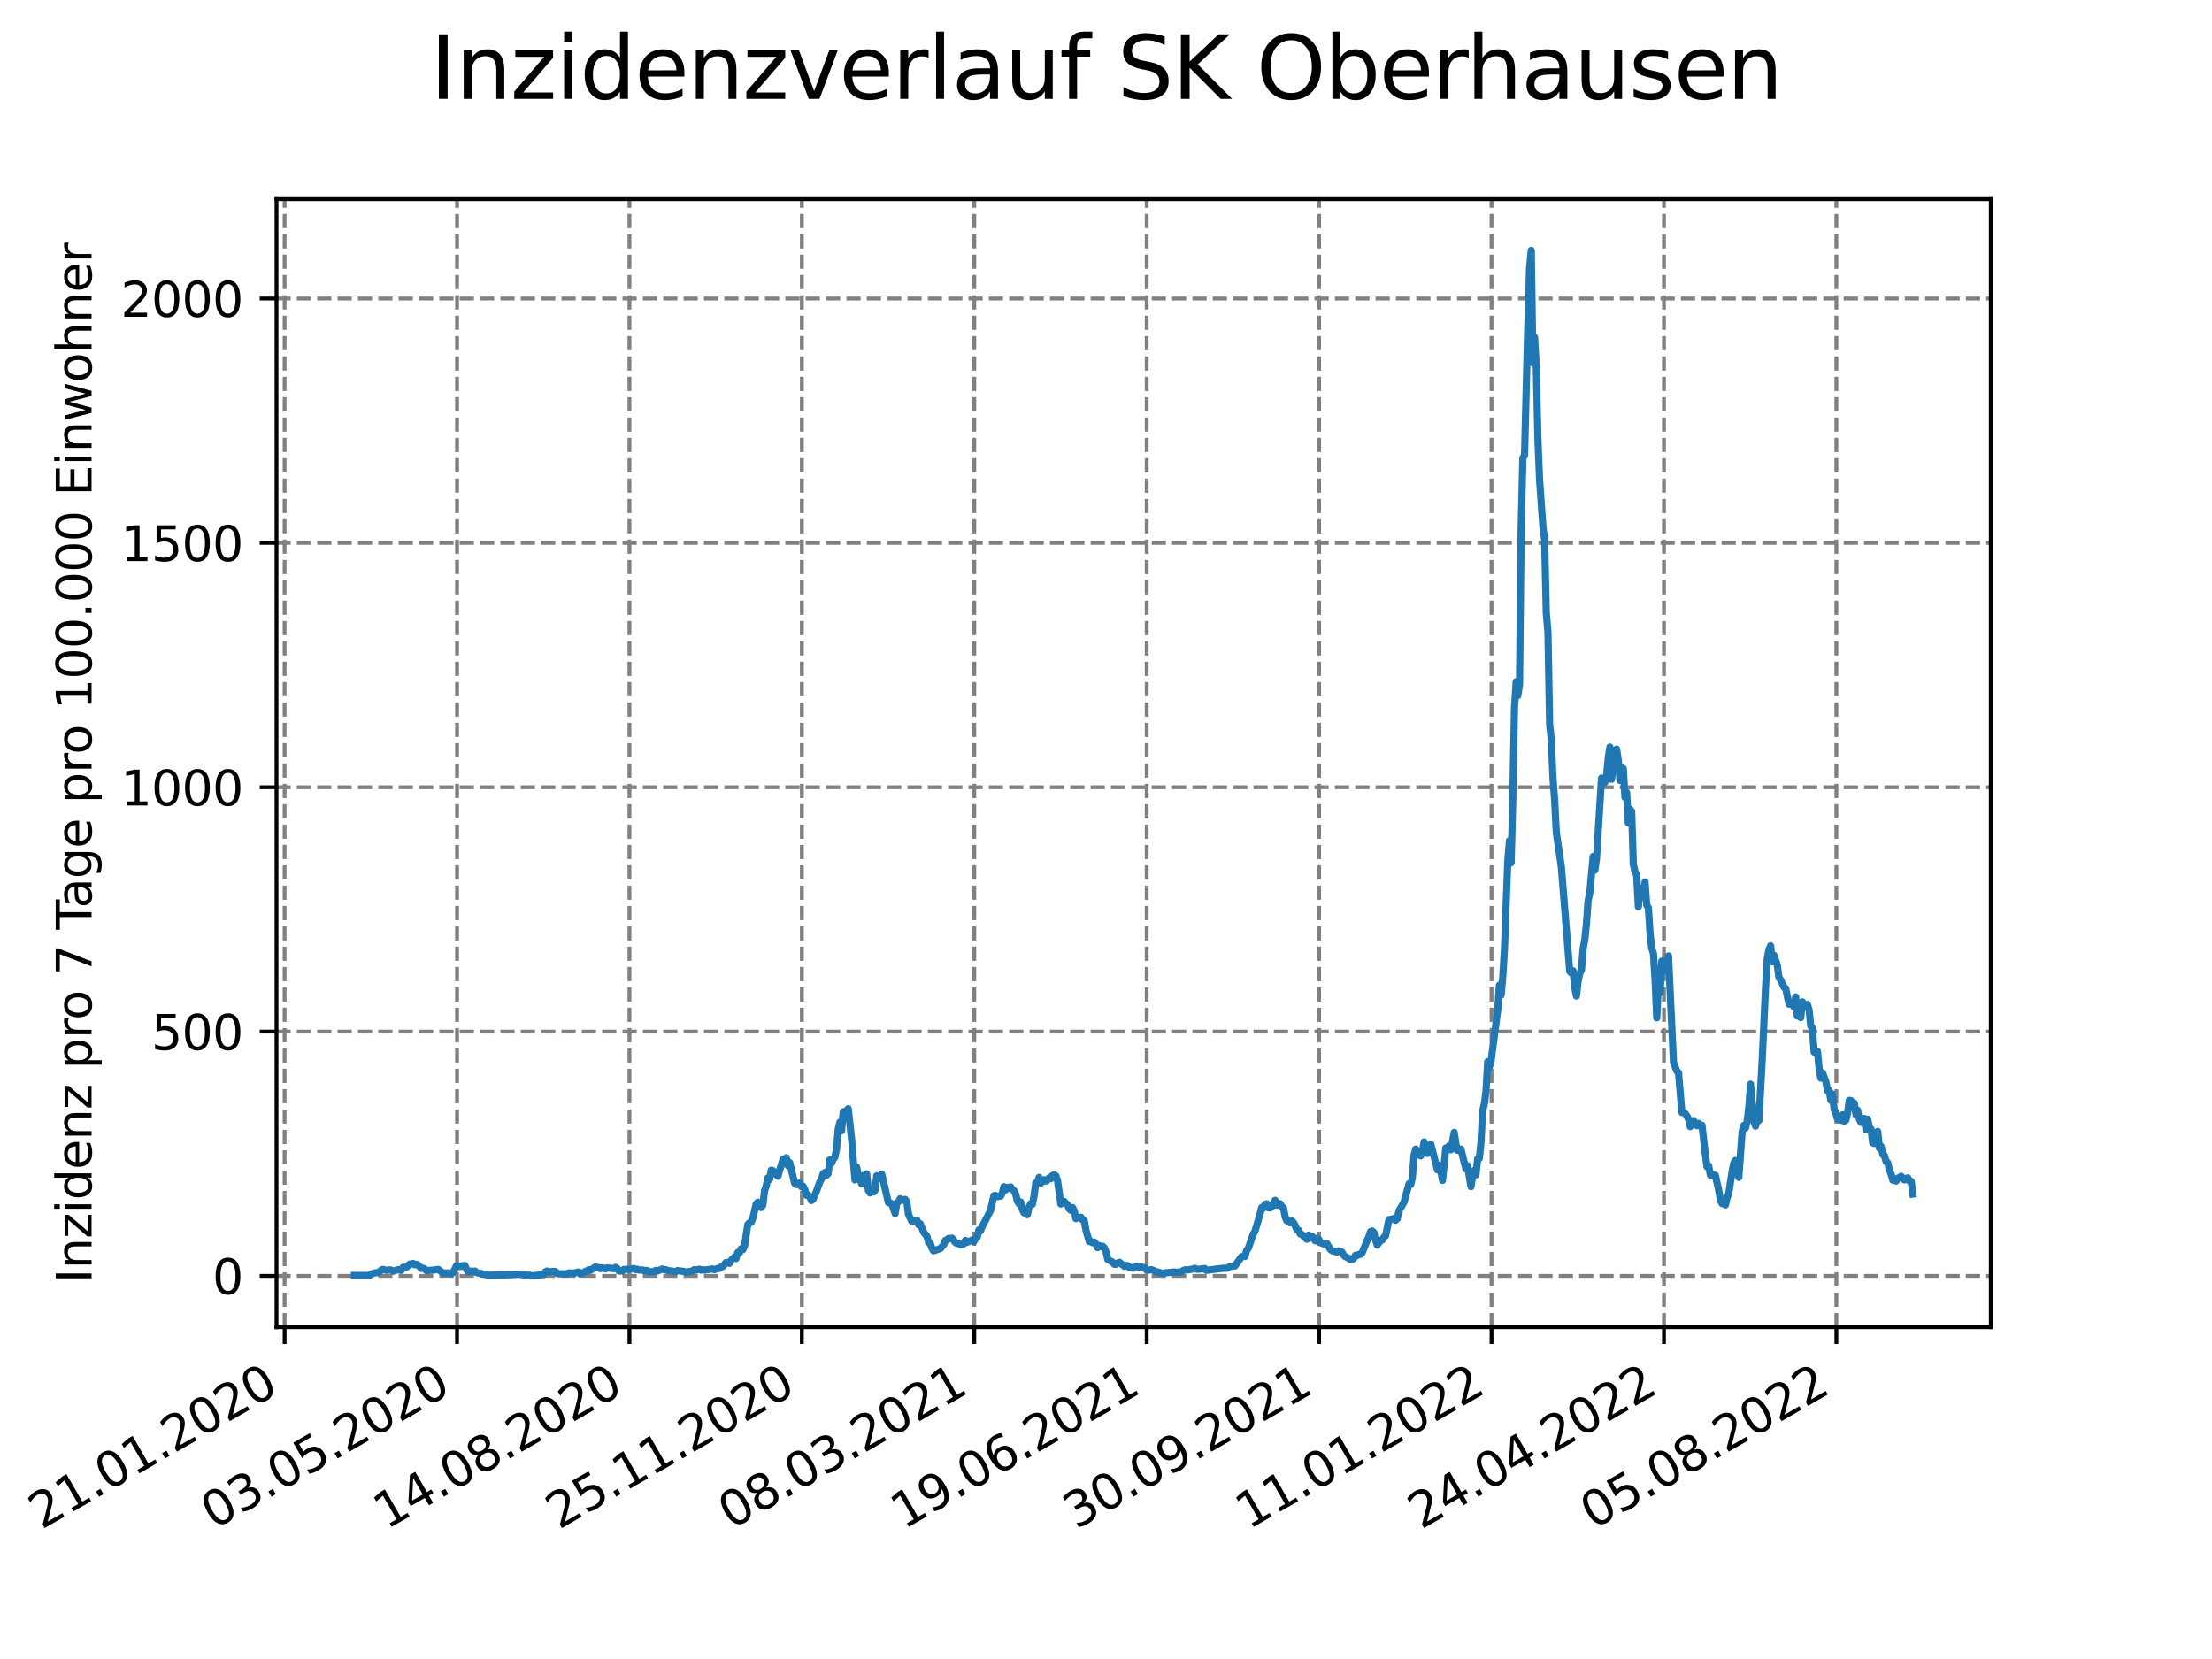 <?xml version="1.0" encoding="utf-8" standalone="no"?>
<!DOCTYPE svg PUBLIC "-//W3C//DTD SVG 1.1//EN"
  "http://www.w3.org/Graphics/SVG/1.1/DTD/svg11.dtd">
<svg xmlns:xlink="http://www.w3.org/1999/xlink" width="460.8pt" height="345.6pt" viewBox="0 0 460.8 345.6" xmlns="http://www.w3.org/2000/svg" version="1.1">
 <defs>
  <style type="text/css">*{stroke-linejoin: round; stroke-linecap: butt}</style>
 </defs>
 <g id="figure_1">
  <g id="patch_1">
   <path d="M 0 345.6 
L 460.8 345.6 
L 460.8 0 
L 0 0 
z
" style="fill: #ffffff"/>
  </g>
  <g id="axes_1">
   <g id="patch_2">
    <path d="M 57.6 276.48 
L 414.72 276.48 
L 414.72 41.472 
L 57.6 41.472 
z
" style="fill: #ffffff"/>
   </g>
   <g id="matplotlib.axis_1">
    <g id="xtick_1">
     <g id="line2d_1">
      <path d="M 59.288 276.48 
L 59.288 41.472 
" clip-path="url(#p97cab3dd4d)" style="fill: none; stroke-dasharray: 2.96,1.28; stroke-dashoffset: 0; stroke: #808080; stroke-width: 0.8"/>
     </g>
     <g id="line2d_2">
      <defs>
       <path id="m72aca86742" d="M 0 0 
L 0 3.5 
" style="stroke: #000000; stroke-width: 0.8"/>
      </defs>
      <g>
       <use xlink:href="#m72aca86742" x="59.288" y="276.48" style="stroke: #000000; stroke-width: 0.8"/>
      </g>
     </g>
     <g id="text_1">
      <!-- 21.01.2020 -->
      <g transform="translate(8.663 318.689) rotate(-30) scale(0.1 -0.1)">
       <defs>
        <path id="DejaVuSans-32" d="M 1228 531 
L 3431 531 
L 3431 0 
L 469 0 
L 469 531 
Q 828 903 1448 1529 
Q 2069 2156 2228 2338 
Q 2531 2678 2651 2914 
Q 2772 3150 2772 3378 
Q 2772 3750 2511 3984 
Q 2250 4219 1831 4219 
Q 1534 4219 1204 4116 
Q 875 4013 500 3803 
L 500 4441 
Q 881 4594 1212 4672 
Q 1544 4750 1819 4750 
Q 2544 4750 2975 4387 
Q 3406 4025 3406 3419 
Q 3406 3131 3298 2873 
Q 3191 2616 2906 2266 
Q 2828 2175 2409 1742 
Q 1991 1309 1228 531 
z
" transform="scale(0.016)"/>
        <path id="DejaVuSans-31" d="M 794 531 
L 1825 531 
L 1825 4091 
L 703 3866 
L 703 4441 
L 1819 4666 
L 2450 4666 
L 2450 531 
L 3481 531 
L 3481 0 
L 794 0 
L 794 531 
z
" transform="scale(0.016)"/>
        <path id="DejaVuSans-2e" d="M 684 794 
L 1344 794 
L 1344 0 
L 684 0 
L 684 794 
z
" transform="scale(0.016)"/>
        <path id="DejaVuSans-30" d="M 2034 4250 
Q 1547 4250 1301 3770 
Q 1056 3291 1056 2328 
Q 1056 1369 1301 889 
Q 1547 409 2034 409 
Q 2525 409 2770 889 
Q 3016 1369 3016 2328 
Q 3016 3291 2770 3770 
Q 2525 4250 2034 4250 
z
M 2034 4750 
Q 2819 4750 3233 4129 
Q 3647 3509 3647 2328 
Q 3647 1150 3233 529 
Q 2819 -91 2034 -91 
Q 1250 -91 836 529 
Q 422 1150 422 2328 
Q 422 3509 836 4129 
Q 1250 4750 2034 4750 
z
" transform="scale(0.016)"/>
       </defs>
       <use xlink:href="#DejaVuSans-32"/>
       <use xlink:href="#DejaVuSans-31" x="63.623"/>
       <use xlink:href="#DejaVuSans-2e" x="127.246"/>
       <use xlink:href="#DejaVuSans-30" x="159.033"/>
       <use xlink:href="#DejaVuSans-31" x="222.656"/>
       <use xlink:href="#DejaVuSans-2e" x="286.279"/>
       <use xlink:href="#DejaVuSans-32" x="318.066"/>
       <use xlink:href="#DejaVuSans-30" x="381.689"/>
       <use xlink:href="#DejaVuSans-32" x="445.312"/>
       <use xlink:href="#DejaVuSans-30" x="508.936"/>
      </g>
     </g>
    </g>
    <g id="xtick_2">
     <g id="line2d_3">
      <path d="M 95.206 276.48 
L 95.206 41.472 
" clip-path="url(#p97cab3dd4d)" style="fill: none; stroke-dasharray: 2.96,1.28; stroke-dashoffset: 0; stroke: #808080; stroke-width: 0.8"/>
     </g>
     <g id="line2d_4">
      <g>
       <use xlink:href="#m72aca86742" x="95.206" y="276.48" style="stroke: #000000; stroke-width: 0.8"/>
      </g>
     </g>
     <g id="text_2">
      <!-- 03.05.2020 -->
      <g transform="translate(44.581 318.689) rotate(-30) scale(0.1 -0.1)">
       <defs>
        <path id="DejaVuSans-33" d="M 2597 2516 
Q 3050 2419 3304 2112 
Q 3559 1806 3559 1356 
Q 3559 666 3084 287 
Q 2609 -91 1734 -91 
Q 1441 -91 1130 -33 
Q 819 25 488 141 
L 488 750 
Q 750 597 1062 519 
Q 1375 441 1716 441 
Q 2309 441 2620 675 
Q 2931 909 2931 1356 
Q 2931 1769 2642 2001 
Q 2353 2234 1838 2234 
L 1294 2234 
L 1294 2753 
L 1863 2753 
Q 2328 2753 2575 2939 
Q 2822 3125 2822 3475 
Q 2822 3834 2567 4026 
Q 2313 4219 1838 4219 
Q 1578 4219 1281 4162 
Q 984 4106 628 3988 
L 628 4550 
Q 988 4650 1302 4700 
Q 1616 4750 1894 4750 
Q 2613 4750 3031 4423 
Q 3450 4097 3450 3541 
Q 3450 3153 3228 2886 
Q 3006 2619 2597 2516 
z
" transform="scale(0.016)"/>
        <path id="DejaVuSans-35" d="M 691 4666 
L 3169 4666 
L 3169 4134 
L 1269 4134 
L 1269 2991 
Q 1406 3038 1543 3061 
Q 1681 3084 1819 3084 
Q 2600 3084 3056 2656 
Q 3513 2228 3513 1497 
Q 3513 744 3044 326 
Q 2575 -91 1722 -91 
Q 1428 -91 1123 -41 
Q 819 9 494 109 
L 494 744 
Q 775 591 1075 516 
Q 1375 441 1709 441 
Q 2250 441 2565 725 
Q 2881 1009 2881 1497 
Q 2881 1984 2565 2268 
Q 2250 2553 1709 2553 
Q 1456 2553 1204 2497 
Q 953 2441 691 2322 
L 691 4666 
z
" transform="scale(0.016)"/>
       </defs>
       <use xlink:href="#DejaVuSans-30"/>
       <use xlink:href="#DejaVuSans-33" x="63.623"/>
       <use xlink:href="#DejaVuSans-2e" x="127.246"/>
       <use xlink:href="#DejaVuSans-30" x="159.033"/>
       <use xlink:href="#DejaVuSans-35" x="222.656"/>
       <use xlink:href="#DejaVuSans-2e" x="286.279"/>
       <use xlink:href="#DejaVuSans-32" x="318.066"/>
       <use xlink:href="#DejaVuSans-30" x="381.689"/>
       <use xlink:href="#DejaVuSans-32" x="445.312"/>
       <use xlink:href="#DejaVuSans-30" x="508.936"/>
      </g>
     </g>
    </g>
    <g id="xtick_3">
     <g id="line2d_5">
      <path d="M 131.124 276.48 
L 131.124 41.472 
" clip-path="url(#p97cab3dd4d)" style="fill: none; stroke-dasharray: 2.96,1.28; stroke-dashoffset: 0; stroke: #808080; stroke-width: 0.8"/>
     </g>
     <g id="line2d_6">
      <g>
       <use xlink:href="#m72aca86742" x="131.124" y="276.48" style="stroke: #000000; stroke-width: 0.8"/>
      </g>
     </g>
     <g id="text_3">
      <!-- 14.08.2020 -->
      <g transform="translate(80.499 318.689) rotate(-30) scale(0.1 -0.1)">
       <defs>
        <path id="DejaVuSans-34" d="M 2419 4116 
L 825 1625 
L 2419 1625 
L 2419 4116 
z
M 2253 4666 
L 3047 4666 
L 3047 1625 
L 3713 1625 
L 3713 1100 
L 3047 1100 
L 3047 0 
L 2419 0 
L 2419 1100 
L 313 1100 
L 313 1709 
L 2253 4666 
z
" transform="scale(0.016)"/>
        <path id="DejaVuSans-38" d="M 2034 2216 
Q 1584 2216 1326 1975 
Q 1069 1734 1069 1313 
Q 1069 891 1326 650 
Q 1584 409 2034 409 
Q 2484 409 2743 651 
Q 3003 894 3003 1313 
Q 3003 1734 2745 1975 
Q 2488 2216 2034 2216 
z
M 1403 2484 
Q 997 2584 770 2862 
Q 544 3141 544 3541 
Q 544 4100 942 4425 
Q 1341 4750 2034 4750 
Q 2731 4750 3128 4425 
Q 3525 4100 3525 3541 
Q 3525 3141 3298 2862 
Q 3072 2584 2669 2484 
Q 3125 2378 3379 2068 
Q 3634 1759 3634 1313 
Q 3634 634 3220 271 
Q 2806 -91 2034 -91 
Q 1263 -91 848 271 
Q 434 634 434 1313 
Q 434 1759 690 2068 
Q 947 2378 1403 2484 
z
M 1172 3481 
Q 1172 3119 1398 2916 
Q 1625 2713 2034 2713 
Q 2441 2713 2670 2916 
Q 2900 3119 2900 3481 
Q 2900 3844 2670 4047 
Q 2441 4250 2034 4250 
Q 1625 4250 1398 4047 
Q 1172 3844 1172 3481 
z
" transform="scale(0.016)"/>
       </defs>
       <use xlink:href="#DejaVuSans-31"/>
       <use xlink:href="#DejaVuSans-34" x="63.623"/>
       <use xlink:href="#DejaVuSans-2e" x="127.246"/>
       <use xlink:href="#DejaVuSans-30" x="159.033"/>
       <use xlink:href="#DejaVuSans-38" x="222.656"/>
       <use xlink:href="#DejaVuSans-2e" x="286.279"/>
       <use xlink:href="#DejaVuSans-32" x="318.066"/>
       <use xlink:href="#DejaVuSans-30" x="381.689"/>
       <use xlink:href="#DejaVuSans-32" x="445.312"/>
       <use xlink:href="#DejaVuSans-30" x="508.936"/>
      </g>
     </g>
    </g>
    <g id="xtick_4">
     <g id="line2d_7">
      <path d="M 167.042 276.48 
L 167.042 41.472 
" clip-path="url(#p97cab3dd4d)" style="fill: none; stroke-dasharray: 2.96,1.28; stroke-dashoffset: 0; stroke: #808080; stroke-width: 0.8"/>
     </g>
     <g id="line2d_8">
      <g>
       <use xlink:href="#m72aca86742" x="167.042" y="276.48" style="stroke: #000000; stroke-width: 0.8"/>
      </g>
     </g>
     <g id="text_4">
      <!-- 25.11.2020 -->
      <g transform="translate(116.416 318.689) rotate(-30) scale(0.1 -0.1)">
       <use xlink:href="#DejaVuSans-32"/>
       <use xlink:href="#DejaVuSans-35" x="63.623"/>
       <use xlink:href="#DejaVuSans-2e" x="127.246"/>
       <use xlink:href="#DejaVuSans-31" x="159.033"/>
       <use xlink:href="#DejaVuSans-31" x="222.656"/>
       <use xlink:href="#DejaVuSans-2e" x="286.279"/>
       <use xlink:href="#DejaVuSans-32" x="318.066"/>
       <use xlink:href="#DejaVuSans-30" x="381.689"/>
       <use xlink:href="#DejaVuSans-32" x="445.312"/>
       <use xlink:href="#DejaVuSans-30" x="508.936"/>
      </g>
     </g>
    </g>
    <g id="xtick_5">
     <g id="line2d_9">
      <path d="M 202.959 276.48 
L 202.959 41.472 
" clip-path="url(#p97cab3dd4d)" style="fill: none; stroke-dasharray: 2.96,1.28; stroke-dashoffset: 0; stroke: #808080; stroke-width: 0.8"/>
     </g>
     <g id="line2d_10">
      <g>
       <use xlink:href="#m72aca86742" x="202.959" y="276.48" style="stroke: #000000; stroke-width: 0.8"/>
      </g>
     </g>
     <g id="text_5">
      <!-- 08.03.2021 -->
      <g transform="translate(152.334 318.689) rotate(-30) scale(0.1 -0.1)">
       <use xlink:href="#DejaVuSans-30"/>
       <use xlink:href="#DejaVuSans-38" x="63.623"/>
       <use xlink:href="#DejaVuSans-2e" x="127.246"/>
       <use xlink:href="#DejaVuSans-30" x="159.033"/>
       <use xlink:href="#DejaVuSans-33" x="222.656"/>
       <use xlink:href="#DejaVuSans-2e" x="286.279"/>
       <use xlink:href="#DejaVuSans-32" x="318.066"/>
       <use xlink:href="#DejaVuSans-30" x="381.689"/>
       <use xlink:href="#DejaVuSans-32" x="445.312"/>
       <use xlink:href="#DejaVuSans-31" x="508.936"/>
      </g>
     </g>
    </g>
    <g id="xtick_6">
     <g id="line2d_11">
      <path d="M 238.877 276.48 
L 238.877 41.472 
" clip-path="url(#p97cab3dd4d)" style="fill: none; stroke-dasharray: 2.96,1.28; stroke-dashoffset: 0; stroke: #808080; stroke-width: 0.8"/>
     </g>
     <g id="line2d_12">
      <g>
       <use xlink:href="#m72aca86742" x="238.877" y="276.48" style="stroke: #000000; stroke-width: 0.8"/>
      </g>
     </g>
     <g id="text_6">
      <!-- 19.06.2021 -->
      <g transform="translate(188.252 318.689) rotate(-30) scale(0.1 -0.1)">
       <defs>
        <path id="DejaVuSans-39" d="M 703 97 
L 703 672 
Q 941 559 1184 500 
Q 1428 441 1663 441 
Q 2288 441 2617 861 
Q 2947 1281 2994 2138 
Q 2813 1869 2534 1725 
Q 2256 1581 1919 1581 
Q 1219 1581 811 2004 
Q 403 2428 403 3163 
Q 403 3881 828 4315 
Q 1253 4750 1959 4750 
Q 2769 4750 3195 4129 
Q 3622 3509 3622 2328 
Q 3622 1225 3098 567 
Q 2575 -91 1691 -91 
Q 1453 -91 1209 -44 
Q 966 3 703 97 
z
M 1959 2075 
Q 2384 2075 2632 2365 
Q 2881 2656 2881 3163 
Q 2881 3666 2632 3958 
Q 2384 4250 1959 4250 
Q 1534 4250 1286 3958 
Q 1038 3666 1038 3163 
Q 1038 2656 1286 2365 
Q 1534 2075 1959 2075 
z
" transform="scale(0.016)"/>
        <path id="DejaVuSans-36" d="M 2113 2584 
Q 1688 2584 1439 2293 
Q 1191 2003 1191 1497 
Q 1191 994 1439 701 
Q 1688 409 2113 409 
Q 2538 409 2786 701 
Q 3034 994 3034 1497 
Q 3034 2003 2786 2293 
Q 2538 2584 2113 2584 
z
M 3366 4563 
L 3366 3988 
Q 3128 4100 2886 4159 
Q 2644 4219 2406 4219 
Q 1781 4219 1451 3797 
Q 1122 3375 1075 2522 
Q 1259 2794 1537 2939 
Q 1816 3084 2150 3084 
Q 2853 3084 3261 2657 
Q 3669 2231 3669 1497 
Q 3669 778 3244 343 
Q 2819 -91 2113 -91 
Q 1303 -91 875 529 
Q 447 1150 447 2328 
Q 447 3434 972 4092 
Q 1497 4750 2381 4750 
Q 2619 4750 2861 4703 
Q 3103 4656 3366 4563 
z
" transform="scale(0.016)"/>
       </defs>
       <use xlink:href="#DejaVuSans-31"/>
       <use xlink:href="#DejaVuSans-39" x="63.623"/>
       <use xlink:href="#DejaVuSans-2e" x="127.246"/>
       <use xlink:href="#DejaVuSans-30" x="159.033"/>
       <use xlink:href="#DejaVuSans-36" x="222.656"/>
       <use xlink:href="#DejaVuSans-2e" x="286.279"/>
       <use xlink:href="#DejaVuSans-32" x="318.066"/>
       <use xlink:href="#DejaVuSans-30" x="381.689"/>
       <use xlink:href="#DejaVuSans-32" x="445.312"/>
       <use xlink:href="#DejaVuSans-31" x="508.936"/>
      </g>
     </g>
    </g>
    <g id="xtick_7">
     <g id="line2d_13">
      <path d="M 274.795 276.48 
L 274.795 41.472 
" clip-path="url(#p97cab3dd4d)" style="fill: none; stroke-dasharray: 2.96,1.28; stroke-dashoffset: 0; stroke: #808080; stroke-width: 0.8"/>
     </g>
     <g id="line2d_14">
      <g>
       <use xlink:href="#m72aca86742" x="274.795" y="276.48" style="stroke: #000000; stroke-width: 0.8"/>
      </g>
     </g>
     <g id="text_7">
      <!-- 30.09.2021 -->
      <g transform="translate(224.17 318.689) rotate(-30) scale(0.1 -0.1)">
       <use xlink:href="#DejaVuSans-33"/>
       <use xlink:href="#DejaVuSans-30" x="63.623"/>
       <use xlink:href="#DejaVuSans-2e" x="127.246"/>
       <use xlink:href="#DejaVuSans-30" x="159.033"/>
       <use xlink:href="#DejaVuSans-39" x="222.656"/>
       <use xlink:href="#DejaVuSans-2e" x="286.279"/>
       <use xlink:href="#DejaVuSans-32" x="318.066"/>
       <use xlink:href="#DejaVuSans-30" x="381.689"/>
       <use xlink:href="#DejaVuSans-32" x="445.312"/>
       <use xlink:href="#DejaVuSans-31" x="508.936"/>
      </g>
     </g>
    </g>
    <g id="xtick_8">
     <g id="line2d_15">
      <path d="M 310.713 276.48 
L 310.713 41.472 
" clip-path="url(#p97cab3dd4d)" style="fill: none; stroke-dasharray: 2.96,1.28; stroke-dashoffset: 0; stroke: #808080; stroke-width: 0.8"/>
     </g>
     <g id="line2d_16">
      <g>
       <use xlink:href="#m72aca86742" x="310.713" y="276.48" style="stroke: #000000; stroke-width: 0.8"/>
      </g>
     </g>
     <g id="text_8">
      <!-- 11.01.2022 -->
      <g transform="translate(260.087 318.689) rotate(-30) scale(0.1 -0.1)">
       <use xlink:href="#DejaVuSans-31"/>
       <use xlink:href="#DejaVuSans-31" x="63.623"/>
       <use xlink:href="#DejaVuSans-2e" x="127.246"/>
       <use xlink:href="#DejaVuSans-30" x="159.033"/>
       <use xlink:href="#DejaVuSans-31" x="222.656"/>
       <use xlink:href="#DejaVuSans-2e" x="286.279"/>
       <use xlink:href="#DejaVuSans-32" x="318.066"/>
       <use xlink:href="#DejaVuSans-30" x="381.689"/>
       <use xlink:href="#DejaVuSans-32" x="445.312"/>
       <use xlink:href="#DejaVuSans-32" x="508.936"/>
      </g>
     </g>
    </g>
    <g id="xtick_9">
     <g id="line2d_17">
      <path d="M 346.63 276.48 
L 346.63 41.472 
" clip-path="url(#p97cab3dd4d)" style="fill: none; stroke-dasharray: 2.96,1.28; stroke-dashoffset: 0; stroke: #808080; stroke-width: 0.8"/>
     </g>
     <g id="line2d_18">
      <g>
       <use xlink:href="#m72aca86742" x="346.63" y="276.48" style="stroke: #000000; stroke-width: 0.8"/>
      </g>
     </g>
     <g id="text_9">
      <!-- 24.04.2022 -->
      <g transform="translate(296.005 318.689) rotate(-30) scale(0.1 -0.1)">
       <use xlink:href="#DejaVuSans-32"/>
       <use xlink:href="#DejaVuSans-34" x="63.623"/>
       <use xlink:href="#DejaVuSans-2e" x="127.246"/>
       <use xlink:href="#DejaVuSans-30" x="159.033"/>
       <use xlink:href="#DejaVuSans-34" x="222.656"/>
       <use xlink:href="#DejaVuSans-2e" x="286.279"/>
       <use xlink:href="#DejaVuSans-32" x="318.066"/>
       <use xlink:href="#DejaVuSans-30" x="381.689"/>
       <use xlink:href="#DejaVuSans-32" x="445.312"/>
       <use xlink:href="#DejaVuSans-32" x="508.936"/>
      </g>
     </g>
    </g>
    <g id="xtick_10">
     <g id="line2d_19">
      <path d="M 382.548 276.48 
L 382.548 41.472 
" clip-path="url(#p97cab3dd4d)" style="fill: none; stroke-dasharray: 2.96,1.28; stroke-dashoffset: 0; stroke: #808080; stroke-width: 0.8"/>
     </g>
     <g id="line2d_20">
      <g>
       <use xlink:href="#m72aca86742" x="382.548" y="276.48" style="stroke: #000000; stroke-width: 0.8"/>
      </g>
     </g>
     <g id="text_10">
      <!-- 05.08.2022 -->
      <g transform="translate(331.923 318.689) rotate(-30) scale(0.1 -0.1)">
       <use xlink:href="#DejaVuSans-30"/>
       <use xlink:href="#DejaVuSans-35" x="63.623"/>
       <use xlink:href="#DejaVuSans-2e" x="127.246"/>
       <use xlink:href="#DejaVuSans-30" x="159.033"/>
       <use xlink:href="#DejaVuSans-38" x="222.656"/>
       <use xlink:href="#DejaVuSans-2e" x="286.279"/>
       <use xlink:href="#DejaVuSans-32" x="318.066"/>
       <use xlink:href="#DejaVuSans-30" x="381.689"/>
       <use xlink:href="#DejaVuSans-32" x="445.312"/>
       <use xlink:href="#DejaVuSans-32" x="508.936"/>
      </g>
     </g>
    </g>
   </g>
   <g id="matplotlib.axis_2">
    <g id="ytick_1">
     <g id="line2d_21">
      <path d="M 57.6 265.798 
L 414.72 265.798 
" clip-path="url(#p97cab3dd4d)" style="fill: none; stroke-dasharray: 2.96,1.28; stroke-dashoffset: 0; stroke: #808080; stroke-width: 0.8"/>
     </g>
     <g id="line2d_22">
      <defs>
       <path id="mccee525b61" d="M 0 0 
L -3.5 0 
" style="stroke: #000000; stroke-width: 0.8"/>
      </defs>
      <g>
       <use xlink:href="#mccee525b61" x="57.6" y="265.798" style="stroke: #000000; stroke-width: 0.8"/>
      </g>
     </g>
     <g id="text_11">
      <!-- 0 -->
      <g transform="translate(44.237 269.597) scale(0.1 -0.1)">
       <use xlink:href="#DejaVuSans-30"/>
      </g>
     </g>
    </g>
    <g id="ytick_2">
     <g id="line2d_23">
      <path d="M 57.6 214.895 
L 414.72 214.895 
" clip-path="url(#p97cab3dd4d)" style="fill: none; stroke-dasharray: 2.96,1.28; stroke-dashoffset: 0; stroke: #808080; stroke-width: 0.8"/>
     </g>
     <g id="line2d_24">
      <g>
       <use xlink:href="#mccee525b61" x="57.6" y="214.895" style="stroke: #000000; stroke-width: 0.8"/>
      </g>
     </g>
     <g id="text_12">
      <!-- 500 -->
      <g transform="translate(31.512 218.694) scale(0.1 -0.1)">
       <use xlink:href="#DejaVuSans-35"/>
       <use xlink:href="#DejaVuSans-30" x="63.623"/>
       <use xlink:href="#DejaVuSans-30" x="127.246"/>
      </g>
     </g>
    </g>
    <g id="ytick_3">
     <g id="line2d_25">
      <path d="M 57.6 163.993 
L 414.72 163.993 
" clip-path="url(#p97cab3dd4d)" style="fill: none; stroke-dasharray: 2.96,1.28; stroke-dashoffset: 0; stroke: #808080; stroke-width: 0.8"/>
     </g>
     <g id="line2d_26">
      <g>
       <use xlink:href="#mccee525b61" x="57.6" y="163.993" style="stroke: #000000; stroke-width: 0.8"/>
      </g>
     </g>
     <g id="text_13">
      <!-- 1000 -->
      <g transform="translate(25.15 167.792) scale(0.1 -0.1)">
       <use xlink:href="#DejaVuSans-31"/>
       <use xlink:href="#DejaVuSans-30" x="63.623"/>
       <use xlink:href="#DejaVuSans-30" x="127.246"/>
       <use xlink:href="#DejaVuSans-30" x="190.869"/>
      </g>
     </g>
    </g>
    <g id="ytick_4">
     <g id="line2d_27">
      <path d="M 57.6 113.09 
L 414.72 113.09 
" clip-path="url(#p97cab3dd4d)" style="fill: none; stroke-dasharray: 2.96,1.28; stroke-dashoffset: 0; stroke: #808080; stroke-width: 0.8"/>
     </g>
     <g id="line2d_28">
      <g>
       <use xlink:href="#mccee525b61" x="57.6" y="113.09" style="stroke: #000000; stroke-width: 0.8"/>
      </g>
     </g>
     <g id="text_14">
      <!-- 1500 -->
      <g transform="translate(25.15 116.889) scale(0.1 -0.1)">
       <use xlink:href="#DejaVuSans-31"/>
       <use xlink:href="#DejaVuSans-35" x="63.623"/>
       <use xlink:href="#DejaVuSans-30" x="127.246"/>
       <use xlink:href="#DejaVuSans-30" x="190.869"/>
      </g>
     </g>
    </g>
    <g id="ytick_5">
     <g id="line2d_29">
      <path d="M 57.6 62.188 
L 414.72 62.188 
" clip-path="url(#p97cab3dd4d)" style="fill: none; stroke-dasharray: 2.96,1.28; stroke-dashoffset: 0; stroke: #808080; stroke-width: 0.8"/>
     </g>
     <g id="line2d_30">
      <g>
       <use xlink:href="#mccee525b61" x="57.6" y="62.188" style="stroke: #000000; stroke-width: 0.8"/>
      </g>
     </g>
     <g id="text_15">
      <!-- 2000 -->
      <g transform="translate(25.15 65.987) scale(0.1 -0.1)">
       <use xlink:href="#DejaVuSans-32"/>
       <use xlink:href="#DejaVuSans-30" x="63.623"/>
       <use xlink:href="#DejaVuSans-30" x="127.246"/>
       <use xlink:href="#DejaVuSans-30" x="190.869"/>
      </g>
     </g>
    </g>
    <g id="text_16">
     <!-- Inzidenz pro 7 Tage pro 100.000 Einwohner -->
     <g transform="translate(19.07 267.301) rotate(-90) scale(0.1 -0.1)">
      <defs>
       <path id="DejaVuSans-49" d="M 628 4666 
L 1259 4666 
L 1259 0 
L 628 0 
L 628 4666 
z
" transform="scale(0.016)"/>
       <path id="DejaVuSans-6e" d="M 3513 2113 
L 3513 0 
L 2938 0 
L 2938 2094 
Q 2938 2591 2744 2837 
Q 2550 3084 2163 3084 
Q 1697 3084 1428 2787 
Q 1159 2491 1159 1978 
L 1159 0 
L 581 0 
L 581 3500 
L 1159 3500 
L 1159 2956 
Q 1366 3272 1645 3428 
Q 1925 3584 2291 3584 
Q 2894 3584 3203 3211 
Q 3513 2838 3513 2113 
z
" transform="scale(0.016)"/>
       <path id="DejaVuSans-7a" d="M 353 3500 
L 3084 3500 
L 3084 2975 
L 922 459 
L 3084 459 
L 3084 0 
L 275 0 
L 275 525 
L 2438 3041 
L 353 3041 
L 353 3500 
z
" transform="scale(0.016)"/>
       <path id="DejaVuSans-69" d="M 603 3500 
L 1178 3500 
L 1178 0 
L 603 0 
L 603 3500 
z
M 603 4863 
L 1178 4863 
L 1178 4134 
L 603 4134 
L 603 4863 
z
" transform="scale(0.016)"/>
       <path id="DejaVuSans-64" d="M 2906 2969 
L 2906 4863 
L 3481 4863 
L 3481 0 
L 2906 0 
L 2906 525 
Q 2725 213 2448 61 
Q 2172 -91 1784 -91 
Q 1150 -91 751 415 
Q 353 922 353 1747 
Q 353 2572 751 3078 
Q 1150 3584 1784 3584 
Q 2172 3584 2448 3432 
Q 2725 3281 2906 2969 
z
M 947 1747 
Q 947 1113 1208 752 
Q 1469 391 1925 391 
Q 2381 391 2643 752 
Q 2906 1113 2906 1747 
Q 2906 2381 2643 2742 
Q 2381 3103 1925 3103 
Q 1469 3103 1208 2742 
Q 947 2381 947 1747 
z
" transform="scale(0.016)"/>
       <path id="DejaVuSans-65" d="M 3597 1894 
L 3597 1613 
L 953 1613 
Q 991 1019 1311 708 
Q 1631 397 2203 397 
Q 2534 397 2845 478 
Q 3156 559 3463 722 
L 3463 178 
Q 3153 47 2828 -22 
Q 2503 -91 2169 -91 
Q 1331 -91 842 396 
Q 353 884 353 1716 
Q 353 2575 817 3079 
Q 1281 3584 2069 3584 
Q 2775 3584 3186 3129 
Q 3597 2675 3597 1894 
z
M 3022 2063 
Q 3016 2534 2758 2815 
Q 2500 3097 2075 3097 
Q 1594 3097 1305 2825 
Q 1016 2553 972 2059 
L 3022 2063 
z
" transform="scale(0.016)"/>
       <path id="DejaVuSans-20" transform="scale(0.016)"/>
       <path id="DejaVuSans-70" d="M 1159 525 
L 1159 -1331 
L 581 -1331 
L 581 3500 
L 1159 3500 
L 1159 2969 
Q 1341 3281 1617 3432 
Q 1894 3584 2278 3584 
Q 2916 3584 3314 3078 
Q 3713 2572 3713 1747 
Q 3713 922 3314 415 
Q 2916 -91 2278 -91 
Q 1894 -91 1617 61 
Q 1341 213 1159 525 
z
M 3116 1747 
Q 3116 2381 2855 2742 
Q 2594 3103 2138 3103 
Q 1681 3103 1420 2742 
Q 1159 2381 1159 1747 
Q 1159 1113 1420 752 
Q 1681 391 2138 391 
Q 2594 391 2855 752 
Q 3116 1113 3116 1747 
z
" transform="scale(0.016)"/>
       <path id="DejaVuSans-72" d="M 2631 2963 
Q 2534 3019 2420 3045 
Q 2306 3072 2169 3072 
Q 1681 3072 1420 2755 
Q 1159 2438 1159 1844 
L 1159 0 
L 581 0 
L 581 3500 
L 1159 3500 
L 1159 2956 
Q 1341 3275 1631 3429 
Q 1922 3584 2338 3584 
Q 2397 3584 2469 3576 
Q 2541 3569 2628 3553 
L 2631 2963 
z
" transform="scale(0.016)"/>
       <path id="DejaVuSans-6f" d="M 1959 3097 
Q 1497 3097 1228 2736 
Q 959 2375 959 1747 
Q 959 1119 1226 758 
Q 1494 397 1959 397 
Q 2419 397 2687 759 
Q 2956 1122 2956 1747 
Q 2956 2369 2687 2733 
Q 2419 3097 1959 3097 
z
M 1959 3584 
Q 2709 3584 3137 3096 
Q 3566 2609 3566 1747 
Q 3566 888 3137 398 
Q 2709 -91 1959 -91 
Q 1206 -91 779 398 
Q 353 888 353 1747 
Q 353 2609 779 3096 
Q 1206 3584 1959 3584 
z
" transform="scale(0.016)"/>
       <path id="DejaVuSans-37" d="M 525 4666 
L 3525 4666 
L 3525 4397 
L 1831 0 
L 1172 0 
L 2766 4134 
L 525 4134 
L 525 4666 
z
" transform="scale(0.016)"/>
       <path id="DejaVuSans-54" d="M -19 4666 
L 3928 4666 
L 3928 4134 
L 2272 4134 
L 2272 0 
L 1638 0 
L 1638 4134 
L -19 4134 
L -19 4666 
z
" transform="scale(0.016)"/>
       <path id="DejaVuSans-61" d="M 2194 1759 
Q 1497 1759 1228 1600 
Q 959 1441 959 1056 
Q 959 750 1161 570 
Q 1363 391 1709 391 
Q 2188 391 2477 730 
Q 2766 1069 2766 1631 
L 2766 1759 
L 2194 1759 
z
M 3341 1997 
L 3341 0 
L 2766 0 
L 2766 531 
Q 2569 213 2275 61 
Q 1981 -91 1556 -91 
Q 1019 -91 701 211 
Q 384 513 384 1019 
Q 384 1609 779 1909 
Q 1175 2209 1959 2209 
L 2766 2209 
L 2766 2266 
Q 2766 2663 2505 2880 
Q 2244 3097 1772 3097 
Q 1472 3097 1187 3025 
Q 903 2953 641 2809 
L 641 3341 
Q 956 3463 1253 3523 
Q 1550 3584 1831 3584 
Q 2591 3584 2966 3190 
Q 3341 2797 3341 1997 
z
" transform="scale(0.016)"/>
       <path id="DejaVuSans-67" d="M 2906 1791 
Q 2906 2416 2648 2759 
Q 2391 3103 1925 3103 
Q 1463 3103 1205 2759 
Q 947 2416 947 1791 
Q 947 1169 1205 825 
Q 1463 481 1925 481 
Q 2391 481 2648 825 
Q 2906 1169 2906 1791 
z
M 3481 434 
Q 3481 -459 3084 -895 
Q 2688 -1331 1869 -1331 
Q 1566 -1331 1297 -1286 
Q 1028 -1241 775 -1147 
L 775 -588 
Q 1028 -725 1275 -790 
Q 1522 -856 1778 -856 
Q 2344 -856 2625 -561 
Q 2906 -266 2906 331 
L 2906 616 
Q 2728 306 2450 153 
Q 2172 0 1784 0 
Q 1141 0 747 490 
Q 353 981 353 1791 
Q 353 2603 747 3093 
Q 1141 3584 1784 3584 
Q 2172 3584 2450 3431 
Q 2728 3278 2906 2969 
L 2906 3500 
L 3481 3500 
L 3481 434 
z
" transform="scale(0.016)"/>
       <path id="DejaVuSans-45" d="M 628 4666 
L 3578 4666 
L 3578 4134 
L 1259 4134 
L 1259 2753 
L 3481 2753 
L 3481 2222 
L 1259 2222 
L 1259 531 
L 3634 531 
L 3634 0 
L 628 0 
L 628 4666 
z
" transform="scale(0.016)"/>
       <path id="DejaVuSans-77" d="M 269 3500 
L 844 3500 
L 1563 769 
L 2278 3500 
L 2956 3500 
L 3675 769 
L 4391 3500 
L 4966 3500 
L 4050 0 
L 3372 0 
L 2619 2869 
L 1863 0 
L 1184 0 
L 269 3500 
z
" transform="scale(0.016)"/>
       <path id="DejaVuSans-68" d="M 3513 2113 
L 3513 0 
L 2938 0 
L 2938 2094 
Q 2938 2591 2744 2837 
Q 2550 3084 2163 3084 
Q 1697 3084 1428 2787 
Q 1159 2491 1159 1978 
L 1159 0 
L 581 0 
L 581 4863 
L 1159 4863 
L 1159 2956 
Q 1366 3272 1645 3428 
Q 1925 3584 2291 3584 
Q 2894 3584 3203 3211 
Q 3513 2838 3513 2113 
z
" transform="scale(0.016)"/>
      </defs>
      <use xlink:href="#DejaVuSans-49"/>
      <use xlink:href="#DejaVuSans-6e" x="29.492"/>
      <use xlink:href="#DejaVuSans-7a" x="92.871"/>
      <use xlink:href="#DejaVuSans-69" x="145.361"/>
      <use xlink:href="#DejaVuSans-64" x="173.145"/>
      <use xlink:href="#DejaVuSans-65" x="236.621"/>
      <use xlink:href="#DejaVuSans-6e" x="298.145"/>
      <use xlink:href="#DejaVuSans-7a" x="361.523"/>
      <use xlink:href="#DejaVuSans-20" x="414.014"/>
      <use xlink:href="#DejaVuSans-70" x="445.801"/>
      <use xlink:href="#DejaVuSans-72" x="509.277"/>
      <use xlink:href="#DejaVuSans-6f" x="548.141"/>
      <use xlink:href="#DejaVuSans-20" x="609.322"/>
      <use xlink:href="#DejaVuSans-37" x="641.109"/>
      <use xlink:href="#DejaVuSans-20" x="704.732"/>
      <use xlink:href="#DejaVuSans-54" x="736.52"/>
      <use xlink:href="#DejaVuSans-61" x="781.104"/>
      <use xlink:href="#DejaVuSans-67" x="842.383"/>
      <use xlink:href="#DejaVuSans-65" x="905.859"/>
      <use xlink:href="#DejaVuSans-20" x="967.383"/>
      <use xlink:href="#DejaVuSans-70" x="999.17"/>
      <use xlink:href="#DejaVuSans-72" x="1062.646"/>
      <use xlink:href="#DejaVuSans-6f" x="1101.51"/>
      <use xlink:href="#DejaVuSans-20" x="1162.691"/>
      <use xlink:href="#DejaVuSans-31" x="1194.479"/>
      <use xlink:href="#DejaVuSans-30" x="1258.102"/>
      <use xlink:href="#DejaVuSans-30" x="1321.725"/>
      <use xlink:href="#DejaVuSans-2e" x="1385.348"/>
      <use xlink:href="#DejaVuSans-30" x="1417.135"/>
      <use xlink:href="#DejaVuSans-30" x="1480.758"/>
      <use xlink:href="#DejaVuSans-30" x="1544.381"/>
      <use xlink:href="#DejaVuSans-20" x="1608.004"/>
      <use xlink:href="#DejaVuSans-45" x="1639.791"/>
      <use xlink:href="#DejaVuSans-69" x="1702.975"/>
      <use xlink:href="#DejaVuSans-6e" x="1730.758"/>
      <use xlink:href="#DejaVuSans-77" x="1794.137"/>
      <use xlink:href="#DejaVuSans-6f" x="1875.924"/>
      <use xlink:href="#DejaVuSans-68" x="1937.105"/>
      <use xlink:href="#DejaVuSans-6e" x="2000.484"/>
      <use xlink:href="#DejaVuSans-65" x="2063.863"/>
      <use xlink:href="#DejaVuSans-72" x="2125.387"/>
     </g>
    </g>
   </g>
   <g id="line2d_31">
    <path d="M 73.833 265.701 
L 76.971 265.701 
L 77.32 265.411 
L 78.017 265.17 
L 78.715 265.122 
L 79.063 264.928 
L 79.412 264.59 
L 79.761 264.445 
L 80.458 264.639 
L 81.156 264.542 
L 81.504 264.59 
L 81.853 264.832 
L 82.899 264.494 
L 83.597 264.639 
L 83.945 264.011 
L 84.643 264.011 
L 85.34 263.334 
L 85.689 263.334 
L 86.038 263.189 
L 86.387 263.479 
L 86.735 263.383 
L 87.084 263.528 
L 87.781 264.252 
L 88.13 264.204 
L 88.479 264.349 
L 88.828 264.687 
L 90.222 264.59 
L 90.92 264.494 
L 91.269 264.445 
L 92.315 265.218 
L 93.361 265.17 
L 94.058 265.315 
L 94.407 265.073 
L 95.104 263.672 
L 95.802 263.866 
L 96.151 263.721 
L 96.848 263.624 
L 97.197 264.445 
L 97.545 264.977 
L 98.243 264.783 
L 98.592 264.928 
L 98.94 264.783 
L 99.289 265.122 
L 100.684 265.411 
L 101.73 265.653 
L 106.263 265.556 
L 107.658 265.46 
L 108.704 265.508 
L 109.402 265.653 
L 110.448 265.653 
L 110.797 265.798 
L 113.238 265.508 
L 113.586 264.977 
L 113.935 264.783 
L 114.284 264.977 
L 114.981 264.88 
L 115.679 264.88 
L 116.027 265.218 
L 116.376 265.363 
L 118.12 265.363 
L 118.468 265.17 
L 119.515 265.218 
L 120.561 264.977 
L 120.909 265.411 
L 121.607 265.073 
L 121.956 264.832 
L 122.304 264.832 
L 122.653 264.494 
L 123.002 264.639 
L 124.048 263.914 
L 124.397 264.059 
L 124.745 264.059 
L 125.094 264.3 
L 125.443 264.107 
L 126.14 264.349 
L 126.489 264.107 
L 127.884 264.3 
L 128.232 264.011 
L 128.581 264.204 
L 128.93 264.783 
L 129.627 264.783 
L 129.976 264.445 
L 130.673 264.397 
L 131.371 264.397 
L 132.068 264.252 
L 132.417 264.494 
L 132.766 264.397 
L 133.114 264.59 
L 133.812 264.542 
L 134.161 264.735 
L 134.509 264.639 
L 134.858 264.687 
L 135.207 264.977 
L 136.253 264.88 
L 136.602 264.639 
L 136.95 264.783 
L 137.996 264.349 
L 138.345 264.494 
L 138.694 264.494 
L 139.043 264.687 
L 140.089 264.783 
L 140.437 264.928 
L 140.786 264.88 
L 141.135 264.687 
L 142.53 264.88 
L 142.878 265.073 
L 143.576 264.88 
L 144.273 264.783 
L 144.622 264.494 
L 144.971 264.59 
L 145.668 264.397 
L 146.017 264.59 
L 146.366 264.494 
L 146.714 264.59 
L 148.458 264.349 
L 148.807 264.494 
L 149.504 264.252 
L 149.853 264.252 
L 150.202 263.914 
L 150.55 263.866 
L 151.248 262.996 
L 151.596 262.996 
L 151.945 263.189 
L 152.294 262.562 
L 152.991 261.885 
L 153.34 262.175 
L 153.689 260.919 
L 154.037 260.968 
L 154.386 260.146 
L 154.735 260.34 
L 155.084 259.615 
L 155.781 255.075 
L 156.13 254.736 
L 156.478 254.64 
L 156.827 253.77 
L 157.525 250.824 
L 157.873 250.438 
L 158.571 251.548 
L 158.919 251.017 
L 159.268 248.022 
L 159.617 247.105 
L 159.966 245.366 
L 160.314 245.704 
L 160.663 243.772 
L 161.012 243.868 
L 162.058 245.028 
L 163.104 241.501 
L 163.453 241.55 
L 163.801 241.163 
L 164.15 242.806 
L 164.499 242.178 
L 165.545 246.525 
L 165.894 246.766 
L 166.242 246.766 
L 166.591 246.428 
L 166.94 247.201 
L 167.289 247.105 
L 167.637 247.781 
L 167.986 248.988 
L 168.335 248.94 
L 168.683 249.327 
L 169.032 250.099 
L 169.381 249.81 
L 170.078 248.167 
L 170.776 246.235 
L 171.124 245.607 
L 171.473 244.496 
L 171.822 244.255 
L 172.171 244.834 
L 172.519 244.448 
L 172.868 241.598 
L 173.217 242.323 
L 173.565 241.501 
L 173.914 241.067 
L 174.263 239.376 
L 174.612 235.222 
L 174.96 233.773 
L 175.309 235.56 
L 175.658 231.599 
L 176.006 232.082 
L 176.355 231.358 
L 176.704 230.971 
L 177.401 237.299 
L 178.099 245.8 
L 178.448 243.095 
L 178.796 244.931 
L 179.145 245.511 
L 179.494 246.622 
L 179.842 244.883 
L 180.191 245.124 
L 180.54 244.545 
L 180.889 247.974 
L 181.237 248.505 
L 181.586 248.216 
L 181.935 248.312 
L 182.283 247.974 
L 182.632 244.931 
L 183.33 245.221 
L 183.678 244.593 
L 185.073 250.534 
L 185.771 250.727 
L 186.468 252.804 
L 186.817 250.631 
L 187.165 250.341 
L 187.514 249.713 
L 187.863 250.051 
L 188.56 249.858 
L 188.909 250.389 
L 189.258 252.998 
L 189.955 254.447 
L 191.001 254.157 
L 191.35 255.123 
L 191.699 254.93 
L 192.396 256.669 
L 193.094 257.538 
L 193.442 258.842 
L 193.791 259.035 
L 194.14 260.05 
L 194.488 260.581 
L 195.883 260.098 
L 196.581 259.325 
L 196.929 258.407 
L 197.278 258.263 
L 197.627 257.973 
L 197.976 258.021 
L 198.324 257.924 
L 199.022 258.842 
L 199.37 259.035 
L 199.719 258.987 
L 200.068 259.374 
L 200.765 259.132 
L 201.114 258.407 
L 201.463 258.794 
L 202.509 258.311 
L 202.858 258.649 
L 203.206 258.021 
L 203.555 257.78 
L 203.904 256.234 
L 204.252 256.427 
L 204.601 255.509 
L 205.299 254.205 
L 206.345 252.128 
L 207.042 249.085 
L 207.391 249.037 
L 207.74 249.278 
L 208.437 249.182 
L 208.786 248.554 
L 209.135 247.201 
L 209.483 247.877 
L 209.832 247.346 
L 210.181 247.539 
L 210.529 247.25 
L 210.878 247.781 
L 211.227 248.022 
L 211.576 248.747 
L 211.924 250.148 
L 212.273 250.776 
L 212.622 250.389 
L 212.97 251.935 
L 213.319 252.659 
L 213.668 252.611 
L 214.017 253.046 
L 214.365 251.452 
L 214.714 250.776 
L 215.063 250.872 
L 215.411 249.182 
L 215.76 246.428 
L 216.109 246.428 
L 216.458 245.269 
L 216.806 246.477 
L 217.504 245.752 
L 217.852 246.042 
L 218.201 245.849 
L 218.55 245.366 
L 218.899 245.559 
L 219.247 244.883 
L 219.596 244.738 
L 219.945 244.931 
L 220.293 245.897 
L 220.991 250.824 
L 221.688 250.293 
L 222.037 250.727 
L 222.386 250.969 
L 222.734 251.838 
L 223.083 252.128 
L 223.432 251.548 
L 223.781 252.273 
L 224.129 253.867 
L 224.478 253.577 
L 224.827 253.674 
L 225.175 253.577 
L 225.524 254.109 
L 225.873 254.253 
L 226.222 256.282 
L 226.919 258.649 
L 227.268 258.601 
L 227.616 258.891 
L 227.965 258.746 
L 228.314 259.18 
L 228.663 259.905 
L 229.011 259.47 
L 229.36 259.712 
L 229.709 259.615 
L 230.057 259.953 
L 230.406 260.774 
L 230.755 262.368 
L 231.801 262.948 
L 232.15 263.383 
L 232.498 263.383 
L 232.847 263.093 
L 233.196 262.948 
L 233.893 263.528 
L 234.242 263.817 
L 234.591 263.624 
L 234.939 263.672 
L 235.288 264.059 
L 235.637 264.059 
L 235.986 264.204 
L 236.334 263.962 
L 236.683 263.866 
L 237.381 263.962 
L 237.729 263.866 
L 238.078 264.059 
L 238.427 264.059 
L 238.775 264.494 
L 239.473 264.59 
L 239.822 264.494 
L 240.17 264.59 
L 240.868 264.977 
L 241.216 264.977 
L 242.263 265.315 
L 242.611 265.17 
L 243.657 265.073 
L 244.704 264.977 
L 245.052 265.073 
L 245.75 264.977 
L 246.098 264.977 
L 246.447 264.687 
L 246.796 264.542 
L 247.493 264.542 
L 248.539 264.349 
L 248.888 264.204 
L 249.237 264.397 
L 249.934 264.397 
L 250.632 264.3 
L 250.98 264.252 
L 251.329 264.639 
L 252.027 264.542 
L 254.816 264.204 
L 255.514 264.204 
L 255.862 264.107 
L 256.211 263.817 
L 257.257 263.721 
L 258.652 261.789 
L 259.35 261.74 
L 259.698 260.485 
L 260.047 260.05 
L 260.744 258.021 
L 261.093 257.055 
L 261.442 256.427 
L 262.139 254.157 
L 262.837 251.548 
L 263.185 251.693 
L 263.534 250.872 
L 263.883 250.776 
L 264.232 251.597 
L 264.58 251.645 
L 264.929 251.404 
L 265.626 250.051 
L 265.975 251.065 
L 266.324 250.679 
L 266.673 250.776 
L 267.021 251.404 
L 267.37 251.597 
L 267.719 253.529 
L 268.068 254.302 
L 268.416 254.35 
L 268.765 254.736 
L 269.114 254.35 
L 269.462 254.688 
L 269.811 255.316 
L 270.16 256.186 
L 270.509 256.282 
L 270.857 257.055 
L 271.206 257.152 
L 272.252 258.166 
L 272.601 257.297 
L 272.95 257.828 
L 273.298 257.49 
L 273.996 258.504 
L 274.344 257.973 
L 274.693 258.118 
L 275.042 258.794 
L 275.391 259.035 
L 275.739 259.132 
L 276.437 259.084 
L 277.134 260.291 
L 277.483 260.533 
L 278.529 260.823 
L 278.878 260.581 
L 279.575 260.871 
L 279.924 261.499 
L 280.273 261.789 
L 280.97 262.127 
L 281.319 262.417 
L 281.667 262.368 
L 282.016 262.127 
L 282.365 261.499 
L 282.714 261.547 
L 283.062 261.306 
L 283.411 261.306 
L 283.76 260.968 
L 284.806 258.407 
L 285.155 257.635 
L 285.503 256.572 
L 285.852 256.427 
L 286.201 256.765 
L 286.549 258.359 
L 286.898 259.374 
L 287.596 258.407 
L 287.944 258.311 
L 288.293 257.731 
L 288.642 257.441 
L 289.339 254.06 
L 290.037 253.964 
L 290.385 253.819 
L 290.734 254.205 
L 291.083 253.867 
L 291.431 252.225 
L 292.478 250.438 
L 293.524 246.622 
L 293.872 246.766 
L 294.221 245.366 
L 294.57 240.632 
L 294.919 239.376 
L 295.267 240.487 
L 295.965 240.777 
L 296.314 239.907 
L 296.662 237.879 
L 297.011 240.101 
L 297.36 240.294 
L 297.708 239.811 
L 298.057 238.362 
L 298.755 241.018 
L 299.452 243.723 
L 299.801 242.757 
L 300.149 243.917 
L 300.498 245.897 
L 301.196 239.135 
L 301.544 239.231 
L 301.893 238.7 
L 302.242 239.521 
L 302.939 235.898 
L 303.288 238.313 
L 303.637 239.618 
L 303.985 239.666 
L 304.334 239.376 
L 305.38 243.53 
L 305.729 242.854 
L 306.426 247.201 
L 306.775 245.076 
L 307.124 243.82 
L 307.472 244.738 
L 307.821 241.405 
L 308.17 241.308 
L 308.519 237.975 
L 308.867 231.358 
L 309.216 229.957 
L 309.565 227.3 
L 309.913 221.166 
L 310.262 222.277 
L 310.611 221.069 
L 312.006 210.346 
L 312.354 205.226 
L 312.703 207.303 
L 313.052 203.584 
L 313.401 197.787 
L 314.098 179.384 
L 314.447 175.133 
L 314.795 179.722 
L 315.144 166.342 
L 315.493 147.552 
L 315.842 141.998 
L 316.19 144.896 
L 316.539 142.577 
L 316.888 110.118 
L 317.236 95.434 
L 317.585 94.854 
L 318.283 67.418 
L 318.631 55.922 
L 318.98 52.154 
L 319.329 75.581 
L 319.677 70.268 
L 320.026 76.354 
L 320.375 91.521 
L 320.724 100.022 
L 321.421 109.828 
L 321.77 112.291 
L 322.118 127.7 
L 322.467 131.757 
L 322.816 150.885 
L 323.165 154.17 
L 323.513 162.092 
L 323.862 166.729 
L 324.211 173.443 
L 325.257 180.592 
L 327.001 202.328 
L 327.349 202.714 
L 327.698 202.231 
L 328.047 205.757 
L 328.395 207.496 
L 328.744 204.501 
L 329.093 202.763 
L 329.442 202.086 
L 329.79 197.642 
L 330.139 195.71 
L 330.488 192.426 
L 330.836 187.547 
L 331.185 186.001 
L 331.883 178.418 
L 332.231 181.268 
L 332.58 178.901 
L 333.626 162.092 
L 333.975 162.188 
L 334.324 162.961 
L 334.672 161.609 
L 335.021 157.986 
L 335.37 155.619 
L 335.718 162.333 
L 336.067 159.338 
L 336.416 158.759 
L 336.765 156.054 
L 337.113 158.324 
L 337.462 162.575 
L 337.811 159.918 
L 338.159 160.111 
L 338.508 166.101 
L 338.857 165.086 
L 339.206 171.414 
L 339.554 168.564 
L 339.903 169.047 
L 340.252 180.06 
L 340.6 181.606 
L 340.949 182.282 
L 341.298 188.9 
L 341.647 185.084 
L 341.995 186.581 
L 342.344 186.774 
L 342.693 183.731 
L 343.041 188.562 
L 343.39 189.093 
L 343.739 194.503 
L 344.088 197.498 
L 344.436 198.609 
L 344.785 204.163 
L 345.134 212.037 
L 345.482 204.743 
L 345.831 206.772 
L 346.18 200.203 
L 346.529 201.99 
L 346.877 202.183 
L 347.226 201.217 
L 347.575 199.14 
L 348.272 213.969 
L 348.621 221.311 
L 349.318 223.146 
L 349.667 223.484 
L 350.364 231.744 
L 350.713 231.793 
L 351.062 231.986 
L 351.411 232.469 
L 351.759 233.145 
L 352.108 234.691 
L 352.457 234.208 
L 352.805 233.435 
L 353.154 234.256 
L 353.503 234.498 
L 353.852 234.015 
L 354.2 234.594 
L 354.549 234.401 
L 355.246 240.391 
L 355.595 243.047 
L 355.944 242.854 
L 356.293 244.786 
L 356.641 244.593 
L 356.99 244.931 
L 357.339 244.834 
L 358.036 247.926 
L 358.385 250.003 
L 358.734 250.727 
L 359.082 250.438 
L 359.431 251.017 
L 359.78 249.52 
L 360.129 248.602 
L 360.826 244.062 
L 361.175 242.274 
L 361.523 241.743 
L 361.872 243.047 
L 362.221 245.269 
L 362.918 235.753 
L 363.267 234.449 
L 363.616 234.981 
L 363.964 233.58 
L 364.313 230.73 
L 364.662 225.851 
L 365.359 233.531 
L 365.708 234.594 
L 366.057 232.71 
L 366.405 233.435 
L 367.103 220.683 
L 367.8 205.612 
L 368.149 199.671 
L 368.498 197.787 
L 368.846 197.015 
L 369.195 200.347 
L 369.544 198.995 
L 370.241 201.072 
L 370.59 203.68 
L 370.939 204.115 
L 371.636 205.661 
L 371.985 205.902 
L 372.682 209.187 
L 373.031 208.849 
L 373.38 209.187 
L 373.728 209.766 
L 374.077 207.689 
L 374.426 211.65 
L 374.775 211.554 
L 375.123 211.988 
L 375.472 208.704 
L 375.821 209.477 
L 376.169 209.67 
L 376.518 209.235 
L 376.867 210.394 
L 377.216 213.776 
L 377.564 214.162 
L 377.913 219.186 
L 378.262 219.427 
L 378.61 219.041 
L 378.959 222.615 
L 379.308 224.595 
L 379.657 223.484 
L 380.354 225.32 
L 380.703 227.252 
L 381.051 227.156 
L 381.4 229.233 
L 381.749 227.928 
L 382.098 231.165 
L 382.446 231.938 
L 382.795 233.145 
L 383.492 233.387 
L 383.841 232.227 
L 384.19 233.58 
L 384.539 233.338 
L 384.887 231.841 
L 385.236 229.233 
L 385.585 229.281 
L 385.933 230.102 
L 386.282 229.812 
L 386.631 232.227 
L 386.98 231.31 
L 387.328 233.145 
L 387.677 233.821 
L 388.026 233.048 
L 388.375 233 
L 388.723 235.367 
L 389.072 233.145 
L 389.421 234.836 
L 389.769 235.222 
L 390.118 238.072 
L 390.467 238.217 
L 390.816 238.12 
L 391.164 235.705 
L 391.513 239.183 
L 391.862 238.797 
L 392.21 240.487 
L 392.559 240.729 
L 392.908 241.984 
L 393.257 242.226 
L 393.605 243.772 
L 393.954 244.593 
L 394.303 245.849 
L 394.651 245.8 
L 395 246.042 
L 395.349 245.414 
L 395.698 245.366 
L 396.046 245.028 
L 396.744 245.8 
L 397.092 245.511 
L 397.441 245.366 
L 397.79 246.042 
L 398.139 246.09 
L 398.487 248.747 
L 398.487 248.747 
" clip-path="url(#p97cab3dd4d)" style="fill: none; stroke: #1f77b4; stroke-width: 1.5; stroke-linecap: square"/>
   </g>
   <g id="patch_3">
    <path d="M 57.6 276.48 
L 57.6 41.472 
" style="fill: none; stroke: #000000; stroke-width: 0.8; stroke-linejoin: miter; stroke-linecap: square"/>
   </g>
   <g id="patch_4">
    <path d="M 414.72 276.48 
L 414.72 41.472 
" style="fill: none; stroke: #000000; stroke-width: 0.8; stroke-linejoin: miter; stroke-linecap: square"/>
   </g>
   <g id="patch_5">
    <path d="M 57.6 276.48 
L 414.72 276.48 
" style="fill: none; stroke: #000000; stroke-width: 0.8; stroke-linejoin: miter; stroke-linecap: square"/>
   </g>
   <g id="patch_6">
    <path d="M 57.6 41.472 
L 414.72 41.472 
" style="fill: none; stroke: #000000; stroke-width: 0.8; stroke-linejoin: miter; stroke-linecap: square"/>
   </g>
  </g>
  <g id="text_17">
   <!-- Inzidenzverlauf SK Oberhausen -->
   <g transform="translate(89.619 20.589) scale(0.18 -0.18)">
    <defs>
     <path id="DejaVuSans-76" d="M 191 3500 
L 800 3500 
L 1894 563 
L 2988 3500 
L 3597 3500 
L 2284 0 
L 1503 0 
L 191 3500 
z
" transform="scale(0.016)"/>
     <path id="DejaVuSans-6c" d="M 603 4863 
L 1178 4863 
L 1178 0 
L 603 0 
L 603 4863 
z
" transform="scale(0.016)"/>
     <path id="DejaVuSans-75" d="M 544 1381 
L 544 3500 
L 1119 3500 
L 1119 1403 
Q 1119 906 1312 657 
Q 1506 409 1894 409 
Q 2359 409 2629 706 
Q 2900 1003 2900 1516 
L 2900 3500 
L 3475 3500 
L 3475 0 
L 2900 0 
L 2900 538 
Q 2691 219 2414 64 
Q 2138 -91 1772 -91 
Q 1169 -91 856 284 
Q 544 659 544 1381 
z
M 1991 3584 
L 1991 3584 
z
" transform="scale(0.016)"/>
     <path id="DejaVuSans-66" d="M 2375 4863 
L 2375 4384 
L 1825 4384 
Q 1516 4384 1395 4259 
Q 1275 4134 1275 3809 
L 1275 3500 
L 2222 3500 
L 2222 3053 
L 1275 3053 
L 1275 0 
L 697 0 
L 697 3053 
L 147 3053 
L 147 3500 
L 697 3500 
L 697 3744 
Q 697 4328 969 4595 
Q 1241 4863 1831 4863 
L 2375 4863 
z
" transform="scale(0.016)"/>
     <path id="DejaVuSans-53" d="M 3425 4513 
L 3425 3897 
Q 3066 4069 2747 4153 
Q 2428 4238 2131 4238 
Q 1616 4238 1336 4038 
Q 1056 3838 1056 3469 
Q 1056 3159 1242 3001 
Q 1428 2844 1947 2747 
L 2328 2669 
Q 3034 2534 3370 2195 
Q 3706 1856 3706 1288 
Q 3706 609 3251 259 
Q 2797 -91 1919 -91 
Q 1588 -91 1214 -16 
Q 841 59 441 206 
L 441 856 
Q 825 641 1194 531 
Q 1563 422 1919 422 
Q 2459 422 2753 634 
Q 3047 847 3047 1241 
Q 3047 1584 2836 1778 
Q 2625 1972 2144 2069 
L 1759 2144 
Q 1053 2284 737 2584 
Q 422 2884 422 3419 
Q 422 4038 858 4394 
Q 1294 4750 2059 4750 
Q 2388 4750 2728 4690 
Q 3069 4631 3425 4513 
z
" transform="scale(0.016)"/>
     <path id="DejaVuSans-4b" d="M 628 4666 
L 1259 4666 
L 1259 2694 
L 3353 4666 
L 4166 4666 
L 1850 2491 
L 4331 0 
L 3500 0 
L 1259 2247 
L 1259 0 
L 628 0 
L 628 4666 
z
" transform="scale(0.016)"/>
     <path id="DejaVuSans-4f" d="M 2522 4238 
Q 1834 4238 1429 3725 
Q 1025 3213 1025 2328 
Q 1025 1447 1429 934 
Q 1834 422 2522 422 
Q 3209 422 3611 934 
Q 4013 1447 4013 2328 
Q 4013 3213 3611 3725 
Q 3209 4238 2522 4238 
z
M 2522 4750 
Q 3503 4750 4090 4092 
Q 4678 3434 4678 2328 
Q 4678 1225 4090 567 
Q 3503 -91 2522 -91 
Q 1538 -91 948 565 
Q 359 1222 359 2328 
Q 359 3434 948 4092 
Q 1538 4750 2522 4750 
z
" transform="scale(0.016)"/>
     <path id="DejaVuSans-62" d="M 3116 1747 
Q 3116 2381 2855 2742 
Q 2594 3103 2138 3103 
Q 1681 3103 1420 2742 
Q 1159 2381 1159 1747 
Q 1159 1113 1420 752 
Q 1681 391 2138 391 
Q 2594 391 2855 752 
Q 3116 1113 3116 1747 
z
M 1159 2969 
Q 1341 3281 1617 3432 
Q 1894 3584 2278 3584 
Q 2916 3584 3314 3078 
Q 3713 2572 3713 1747 
Q 3713 922 3314 415 
Q 2916 -91 2278 -91 
Q 1894 -91 1617 61 
Q 1341 213 1159 525 
L 1159 0 
L 581 0 
L 581 4863 
L 1159 4863 
L 1159 2969 
z
" transform="scale(0.016)"/>
     <path id="DejaVuSans-73" d="M 2834 3397 
L 2834 2853 
Q 2591 2978 2328 3040 
Q 2066 3103 1784 3103 
Q 1356 3103 1142 2972 
Q 928 2841 928 2578 
Q 928 2378 1081 2264 
Q 1234 2150 1697 2047 
L 1894 2003 
Q 2506 1872 2764 1633 
Q 3022 1394 3022 966 
Q 3022 478 2636 193 
Q 2250 -91 1575 -91 
Q 1294 -91 989 -36 
Q 684 19 347 128 
L 347 722 
Q 666 556 975 473 
Q 1284 391 1588 391 
Q 1994 391 2212 530 
Q 2431 669 2431 922 
Q 2431 1156 2273 1281 
Q 2116 1406 1581 1522 
L 1381 1569 
Q 847 1681 609 1914 
Q 372 2147 372 2553 
Q 372 3047 722 3315 
Q 1072 3584 1716 3584 
Q 2034 3584 2315 3537 
Q 2597 3491 2834 3397 
z
" transform="scale(0.016)"/>
    </defs>
    <use xlink:href="#DejaVuSans-49"/>
    <use xlink:href="#DejaVuSans-6e" x="29.492"/>
    <use xlink:href="#DejaVuSans-7a" x="92.871"/>
    <use xlink:href="#DejaVuSans-69" x="145.361"/>
    <use xlink:href="#DejaVuSans-64" x="173.145"/>
    <use xlink:href="#DejaVuSans-65" x="236.621"/>
    <use xlink:href="#DejaVuSans-6e" x="298.145"/>
    <use xlink:href="#DejaVuSans-7a" x="361.523"/>
    <use xlink:href="#DejaVuSans-76" x="414.014"/>
    <use xlink:href="#DejaVuSans-65" x="473.193"/>
    <use xlink:href="#DejaVuSans-72" x="534.717"/>
    <use xlink:href="#DejaVuSans-6c" x="575.83"/>
    <use xlink:href="#DejaVuSans-61" x="603.613"/>
    <use xlink:href="#DejaVuSans-75" x="664.893"/>
    <use xlink:href="#DejaVuSans-66" x="728.271"/>
    <use xlink:href="#DejaVuSans-20" x="763.477"/>
    <use xlink:href="#DejaVuSans-53" x="795.264"/>
    <use xlink:href="#DejaVuSans-4b" x="858.74"/>
    <use xlink:href="#DejaVuSans-20" x="924.316"/>
    <use xlink:href="#DejaVuSans-4f" x="956.104"/>
    <use xlink:href="#DejaVuSans-62" x="1034.814"/>
    <use xlink:href="#DejaVuSans-65" x="1098.291"/>
    <use xlink:href="#DejaVuSans-72" x="1159.814"/>
    <use xlink:href="#DejaVuSans-68" x="1199.178"/>
    <use xlink:href="#DejaVuSans-61" x="1262.557"/>
    <use xlink:href="#DejaVuSans-75" x="1323.836"/>
    <use xlink:href="#DejaVuSans-73" x="1387.215"/>
    <use xlink:href="#DejaVuSans-65" x="1439.314"/>
    <use xlink:href="#DejaVuSans-6e" x="1500.838"/>
   </g>
  </g>
 </g>
 <defs>
  <clipPath id="p97cab3dd4d">
   <rect x="57.6" y="41.472" width="357.12" height="235.008"/>
  </clipPath>
 </defs>
</svg>
